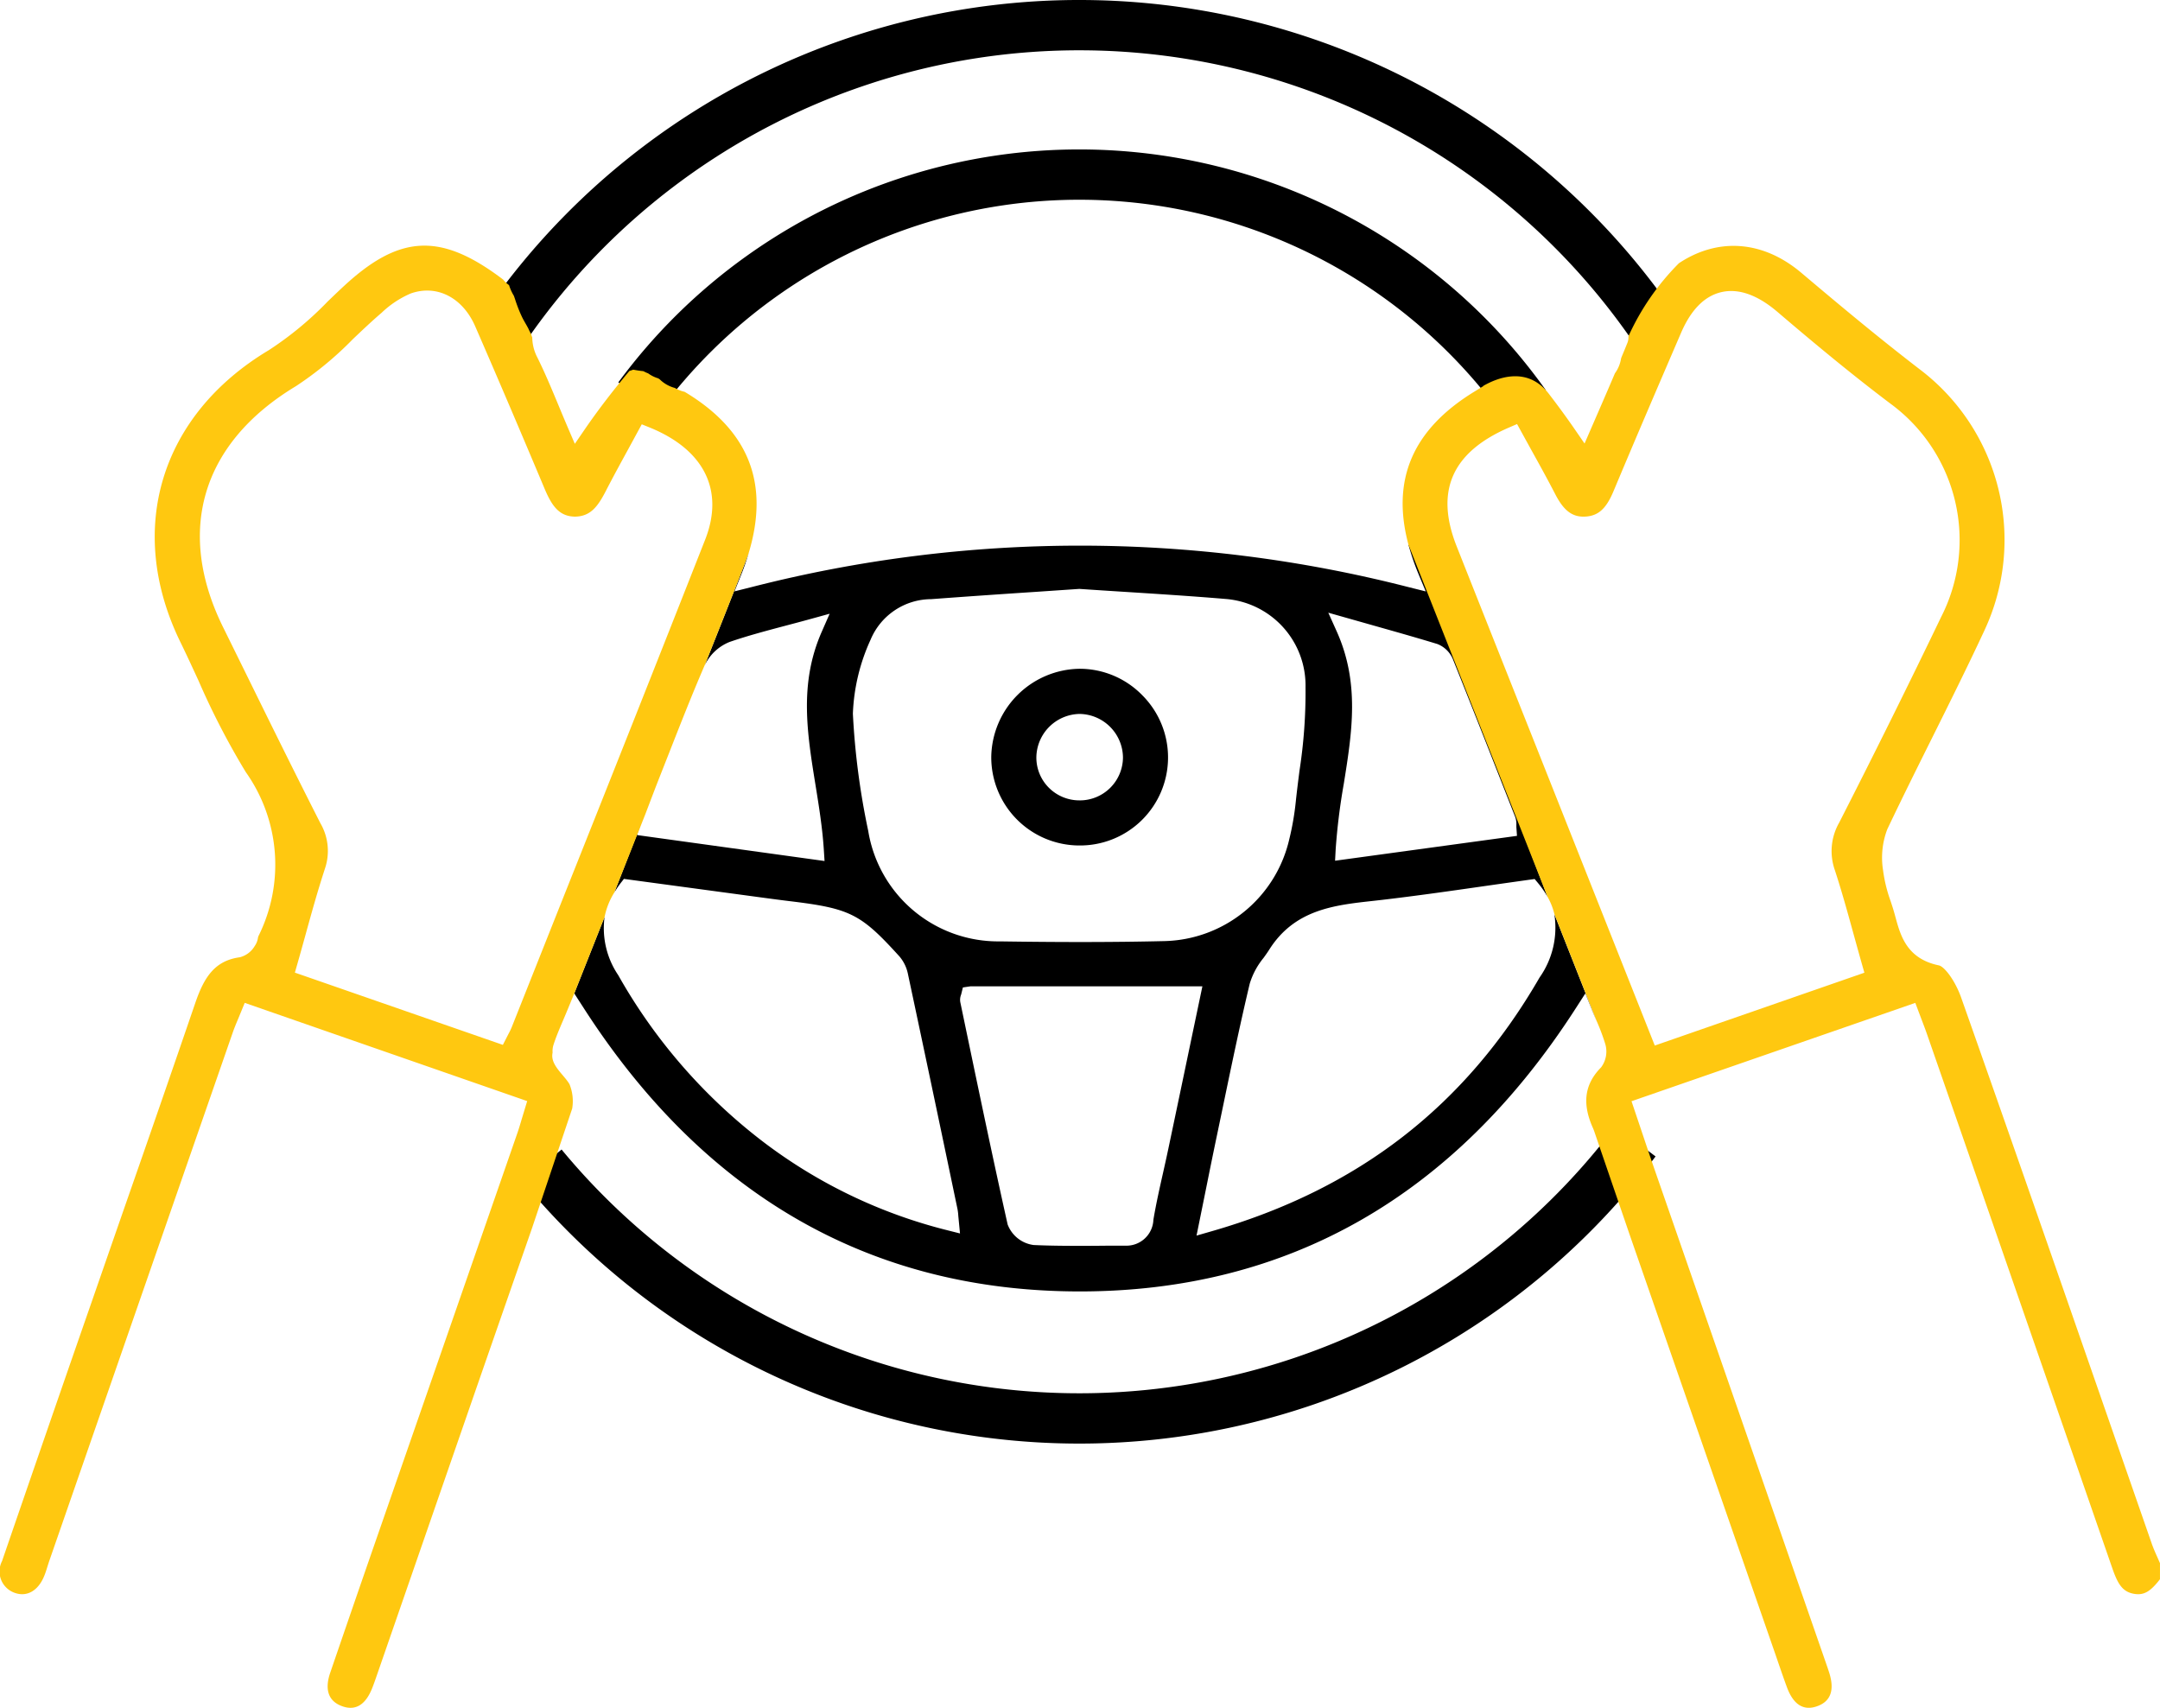 <svg id="Group_1371" data-name="Group 1371" xmlns="http://www.w3.org/2000/svg" xmlns:xlink="http://www.w3.org/1999/xlink" width="171.758" height="135.818" viewBox="0 0 171.758 135.818">
  <defs>
    <clipPath id="clip-path">
      <rect id="Rectangle_2418" data-name="Rectangle 2418" width="171.758" height="135.818" fill="none"/>
    </clipPath>
  </defs>
  <g id="Group_1218" data-name="Group 1218" clip-path="url(#clip-path)">
    <path id="Path_5329" data-name="Path 5329" d="M85.878,53.183h-.033a7.126,7.126,0,0,0-7.022,6.979,7.016,7.016,0,0,0,6.921,7.073h.068a7,7,0,0,0,5.04-11.927,6.966,6.966,0,0,0-4.974-2.125m-.027,10.466h-.009a3.431,3.431,0,0,1-2.433-1,3.392,3.392,0,0,1-1-2.427,3.5,3.5,0,0,1,3.443-3.447h.008a3.5,3.5,0,0,1,3.436,3.465,3.436,3.436,0,0,1-3.444,3.41"/>
    <path id="Path_5330" data-name="Path 5330" d="M58.025,51.047c1.417-.487,2.885-.877,4.44-1.289.636-.168,1.3-.343,1.987-.533l1.52-.419-.633,1.443c-1.8,4.1-1.164,8.026-.491,12.185.269,1.663.547,3.383.659,5.118l.059.918L50.68,66.41l-.047-.073.315-.735-2.1,5.375a7.761,7.761,0,0,1,.5-.743l.265-.341,11.1,1.5c.667.09,1.334.179,2,.26,4.9.587,5.72,1,8.814,4.412a3.089,3.089,0,0,1,.669,1.386q1.9,8.913,3.76,17.83l.179.855a4.086,4.086,0,0,1,.066.545l.136,1.407-1.036-.261a40.34,40.34,0,0,1-14.591-7.008A43.636,43.636,0,0,1,49.161,77.55a6.673,6.673,0,0,1-1.087-4.63L45.665,79l.779,1.209c9.61,14.917,22.868,22.484,39.4,22.49h.015c16.543,0,29.805-7.563,39.418-22.479l.786-1.22.541,1.347c.12.3.238.58.349.845l-3.357-8.5a6.874,6.874,0,0,1-1.174,5.044c-5.908,10.234-14.441,16.836-26.088,20.181l-1.189.342.706-3.484c.311-1.543.606-3.009.914-4.472l.532-2.548c.65-3.127,1.323-6.36,2.077-9.524a5.973,5.973,0,0,1,1.1-2.055c.157-.218.313-.435.453-.657,2.015-3.19,5.167-3.537,8.217-3.873l.73-.082c2.769-.324,5.563-.724,8.264-1.112q1.752-.25,3.482-.493l.413-.056.267.321a7.217,7.217,0,0,1,.758,1.1l-10.618-27.85L112,43.325a18.875,18.875,0,0,0,.8,2.331l.571,1.375-1.445-.361a105.12,105.12,0,0,0-52.095,0l-1.424.357.546-1.364c.235-.585.424-1.151.591-1.709-.535,1.515-3.52,8.98-3.52,8.98a3.724,3.724,0,0,1,2-1.887M94.718,82.7c-.612,2.928-1.218,5.825-1.829,8.719-.131.624-.271,1.246-.41,1.868-.274,1.217-.556,2.476-.764,3.714a2.144,2.144,0,0,1-2.223,2.059c-.055,0-.12,0-.179,0-.606,0-1.212,0-1.818.007s-1.207.007-1.817.007c-1.155,0-2.322-.013-3.48-.065a2.56,2.56,0,0,1-2.074-1.639c-1.11-4.964-2.167-10.027-3.19-14.922l-.572-2.742a1.109,1.109,0,0,1,.064-.613l.142-.568.615-.091H95.612Zm14.406-32.984c1.835.519,3.511.992,5.176,1.5a2.2,2.2,0,0,1,1.24,1.232c1.668,4.159,3.3,8.33,4.938,12.5a1.633,1.633,0,0,1,.1.64c0,.056,0,.116,0,.183l.049.7-14.465,1.977.047-.9a49.626,49.626,0,0,1,.644-5.205c.662-4.127,1.286-8.025-.568-12.148l-.662-1.471ZM69.237,50.847a5.244,5.244,0,0,1,4.811-3.2c2.791-.209,5.583-.4,8.338-.582l3.413-.232.051,0q1.785.12,3.54.23c2.769.177,5.385.343,8.055.567a6.9,6.9,0,0,1,6.367,7.015,40.856,40.856,0,0,1-.48,6.647c-.106.837-.213,1.673-.3,2.508a21.772,21.772,0,0,1-.509,2.926,10.441,10.441,0,0,1-9.955,8.114c-2.1.049-4.282.073-6.642.073-1.989,0-4.1-.017-6.4-.051a10.466,10.466,0,0,1-10.487-8.789,59.069,59.069,0,0,1-1.22-9.319,15.475,15.475,0,0,1,1.421-5.91"/>
    <path id="Path_5331" data-name="Path 5331" d="M130.05,90.759a55.4,55.4,0,0,1-86.937,1.928" fill="none" stroke="#000" stroke-miterlimit="10" stroke-width="4"/>
    <path id="Path_5332" data-name="Path 5332" d="M50.778,31.595a43.523,43.523,0,0,1,70.513.591" fill="none" stroke="#000" stroke-miterlimit="10" stroke-width="4"/>
    <path id="Path_5333" data-name="Path 5333" d="M40.4,25.677a55.41,55.41,0,0,1,91.36.747" fill="none" stroke="#000" stroke-miterlimit="10" stroke-width="4"/>
    <path id="Path_5334" data-name="Path 5334" d="M171.586,123.919c-.181-.4-.359-.8-.5-1.211l-3.822-10.99c-3.691-10.622-7.508-21.606-11.318-32.388-.479-1.354-1.33-2.467-1.77-2.559-2.547-.529-3.047-2.355-3.449-3.823-.061-.226-.123-.452-.193-.677-.063-.206-.131-.413-.2-.62a11.528,11.528,0,0,1-.6-2.462,6.335,6.335,0,0,1,.338-3.242c1.154-2.43,2.371-4.874,3.549-7.238,1.39-2.792,2.828-5.679,4.164-8.549a17.013,17.013,0,0,0-5.119-20.78c-3.058-2.35-5.981-4.772-9.429-7.685-3.042-2.572-6.623-2.83-9.735-.761a19.774,19.774,0,0,0-4.015,5.813,1.15,1.15,0,0,1-.067.485c-.16.408-.333.813-.5,1.22-.006.026-.015.052-.021.078a2.7,2.7,0,0,1-.484,1.156c-.385.909-.776,1.811-1.162,2.7L126,35.27l-.769-1.116c-.672-.975-1.358-1.91-2.054-2.816-1.729-2.284-4.167-1.268-5.24-.644l.011.013-.557.342-.192.118c-4.873,3-6.587,6.99-5.2,12.158v0l11.063,28a5.382,5.382,0,0,1,.539,1.365l3.358,8.5a16.447,16.447,0,0,1,.676,1.793,2.1,2.1,0,0,1-.322,1.9c-1.311,1.332-1.52,2.856-.658,4.795a4.391,4.391,0,0,1,.177.474l.007.018,2.771,8.086,11.563,33.294c.3.871.594,1.741.91,2.6.508,1.392,1.309,1.915,2.381,1.546,1.094-.374,1.431-1.265,1-2.647-.073-.236-.155-.472-.237-.707l-13.6-39.169c-.37-1.066-.729-2.136-1.1-3.245l-.793-2.355L152.3,79.752l.518,1.374c.155.407.287.754.409,1.105l2.1,6.04q6.321,18.205,12.63,36.415c.443,1.283.822,1.92,1.776,2.067.807.126,1.31-.253,2.023-1.166v-1.282c-.057-.129-.114-.257-.172-.386m-40-40.774-9.649-24.322q-3.057-7.687-6.105-15.378c-1.741-4.4-.375-7.49,4.176-9.452l.627-.271,1.138,2.069c.643,1.159,1.289,2.326,1.9,3.511.679,1.32,1.374,1.841,2.4,1.779s1.648-.624,2.235-2.027c1.722-4.113,3.451-8.137,5.371-12.593.79-1.833,1.866-2.92,3.2-3.229,1.366-.316,2.871.213,4.469,1.577,2.431,2.076,5.649,4.781,8.981,7.293a13.451,13.451,0,0,1,4.03,16.957c-2.588,5.383-5.317,10.888-8.111,16.362a4.557,4.557,0,0,0-.342,3.779c.552,1.687,1.016,3.372,1.507,5.155.21.76.423,1.532.646,2.317l.194.681Z" fill="#ffc810"/>
    <path id="Path_5335" data-name="Path 5335" d="M45.5,88.155a3.577,3.577,0,0,0-.213-1.93c-.434-.761-1.54-1.522-1.352-2.488a.244.244,0,0,1,.006-.026A1.685,1.685,0,0,1,44,83.129c.207-.655.476-1.284.76-1.951.115-.271.236-.552.358-.85L45.665,79l2.409-6.077a5.827,5.827,0,0,1,.771-1.943l2.468-6.226.18-.473c.332-.873.653-1.717.985-2.558l.754-1.917c.888-2.26,1.806-4.6,2.789-6.87,0,0,2.985-7.464,3.52-8.98,1.653-5.514.01-9.7-5.014-12.745l-.086-.052a2.662,2.662,0,0,1-.78-.31,2.671,2.671,0,0,1-1.2-.682,1.248,1.248,0,0,1-.113-.077,2.674,2.674,0,0,1-.81-.4,2.562,2.562,0,0,1-.332-.15c-.022-.01-.047-.018-.07-.028-.265-.023-.526-.067-.786-.115a2.423,2.423,0,0,1-.3.1c-1.229,1.471-2.428,3.008-3.571,4.675l-.77,1.124-.538-1.252c-.255-.6-.5-1.183-.741-1.764-.558-1.343-1.086-2.612-1.7-3.851a3.519,3.519,0,0,1-.406-1.592c-.034-.085-.066-.17-.093-.258-.006-.02-.015-.039-.021-.059a3.127,3.127,0,0,1-.188-.375c-.154-.3-.332-.578-.483-.876a11.162,11.162,0,0,1-.559-1.4c-.037-.117-.077-.232-.118-.347a3.806,3.806,0,0,1-.384-.847A2.739,2.739,0,0,1,40,22.225l-.3-.224c-4.739-3.485-7.96-3.3-12.307.707-.45.414-.894.842-1.34,1.271a26.768,26.768,0,0,1-4.671,3.863c-8.637,5.165-11.4,14.277-7.038,23.219.492,1.007.963,2.03,1.434,3.051a60.4,60.4,0,0,0,3.761,7.28,12.733,12.733,0,0,1,1,13.076,1.018,1.018,0,0,0-.028.12,1.524,1.524,0,0,1-.264.654,1.922,1.922,0,0,1-1.178.883c-2,.271-2.841,1.592-3.541,3.635q-2.766,8.073-5.583,16.127-1.415,4.068-2.827,8.138l-.4,1.145Q3.424,114.651.163,124.143a1.8,1.8,0,0,0,.99,2.519c.98.363,1.888-.153,2.369-1.35.1-.24.174-.488.252-.737.054-.17.107-.341.166-.509q7.284-20.988,14.573-41.972c.125-.359.272-.71.436-1.1l.511-1.243,22.46,7.812-.424,1.4c-.127.43-.234.792-.358,1.149l-11.186,32.2q-1.863,5.361-3.7,10.728c-.319.938-.41,2.159.967,2.648,1.068.384,1.878-.129,2.405-1.514.1-.255.191-.513.281-.772L37.424,111.7q1.778-5.124,3.564-10.249l1.32-3.792.14-.417ZM40.685,81.7a5.088,5.088,0,0,1-.241.5l-.457.892L23.448,77.346l.195-.681c.224-.782.438-1.556.65-2.321.5-1.817.979-3.532,1.543-5.26a4.382,4.382,0,0,0-.36-3.621c-2.034-4-4.044-8.082-5.988-12.036l-1.753-3.559c-3.786-7.676-1.675-14.657,5.79-19.155a27.192,27.192,0,0,0,4.529-3.738c.737-.7,1.5-1.426,2.288-2.1a7.8,7.8,0,0,1,2.31-1.534c2.068-.738,4.131.308,5.134,2.607,1.685,3.866,3.488,8.086,5.512,12.9.588,1.4,1.172,2.214,2.415,2.237,1.2-.017,1.788-.73,2.457-2.031.576-1.121,1.181-2.227,1.782-3.326l1.079-1.986.622.251c4.348,1.763,5.958,5.014,4.418,8.925Q50.362,57.414,44.588,71.881Z" fill="#ffc810"/>
  </g>
</svg>
